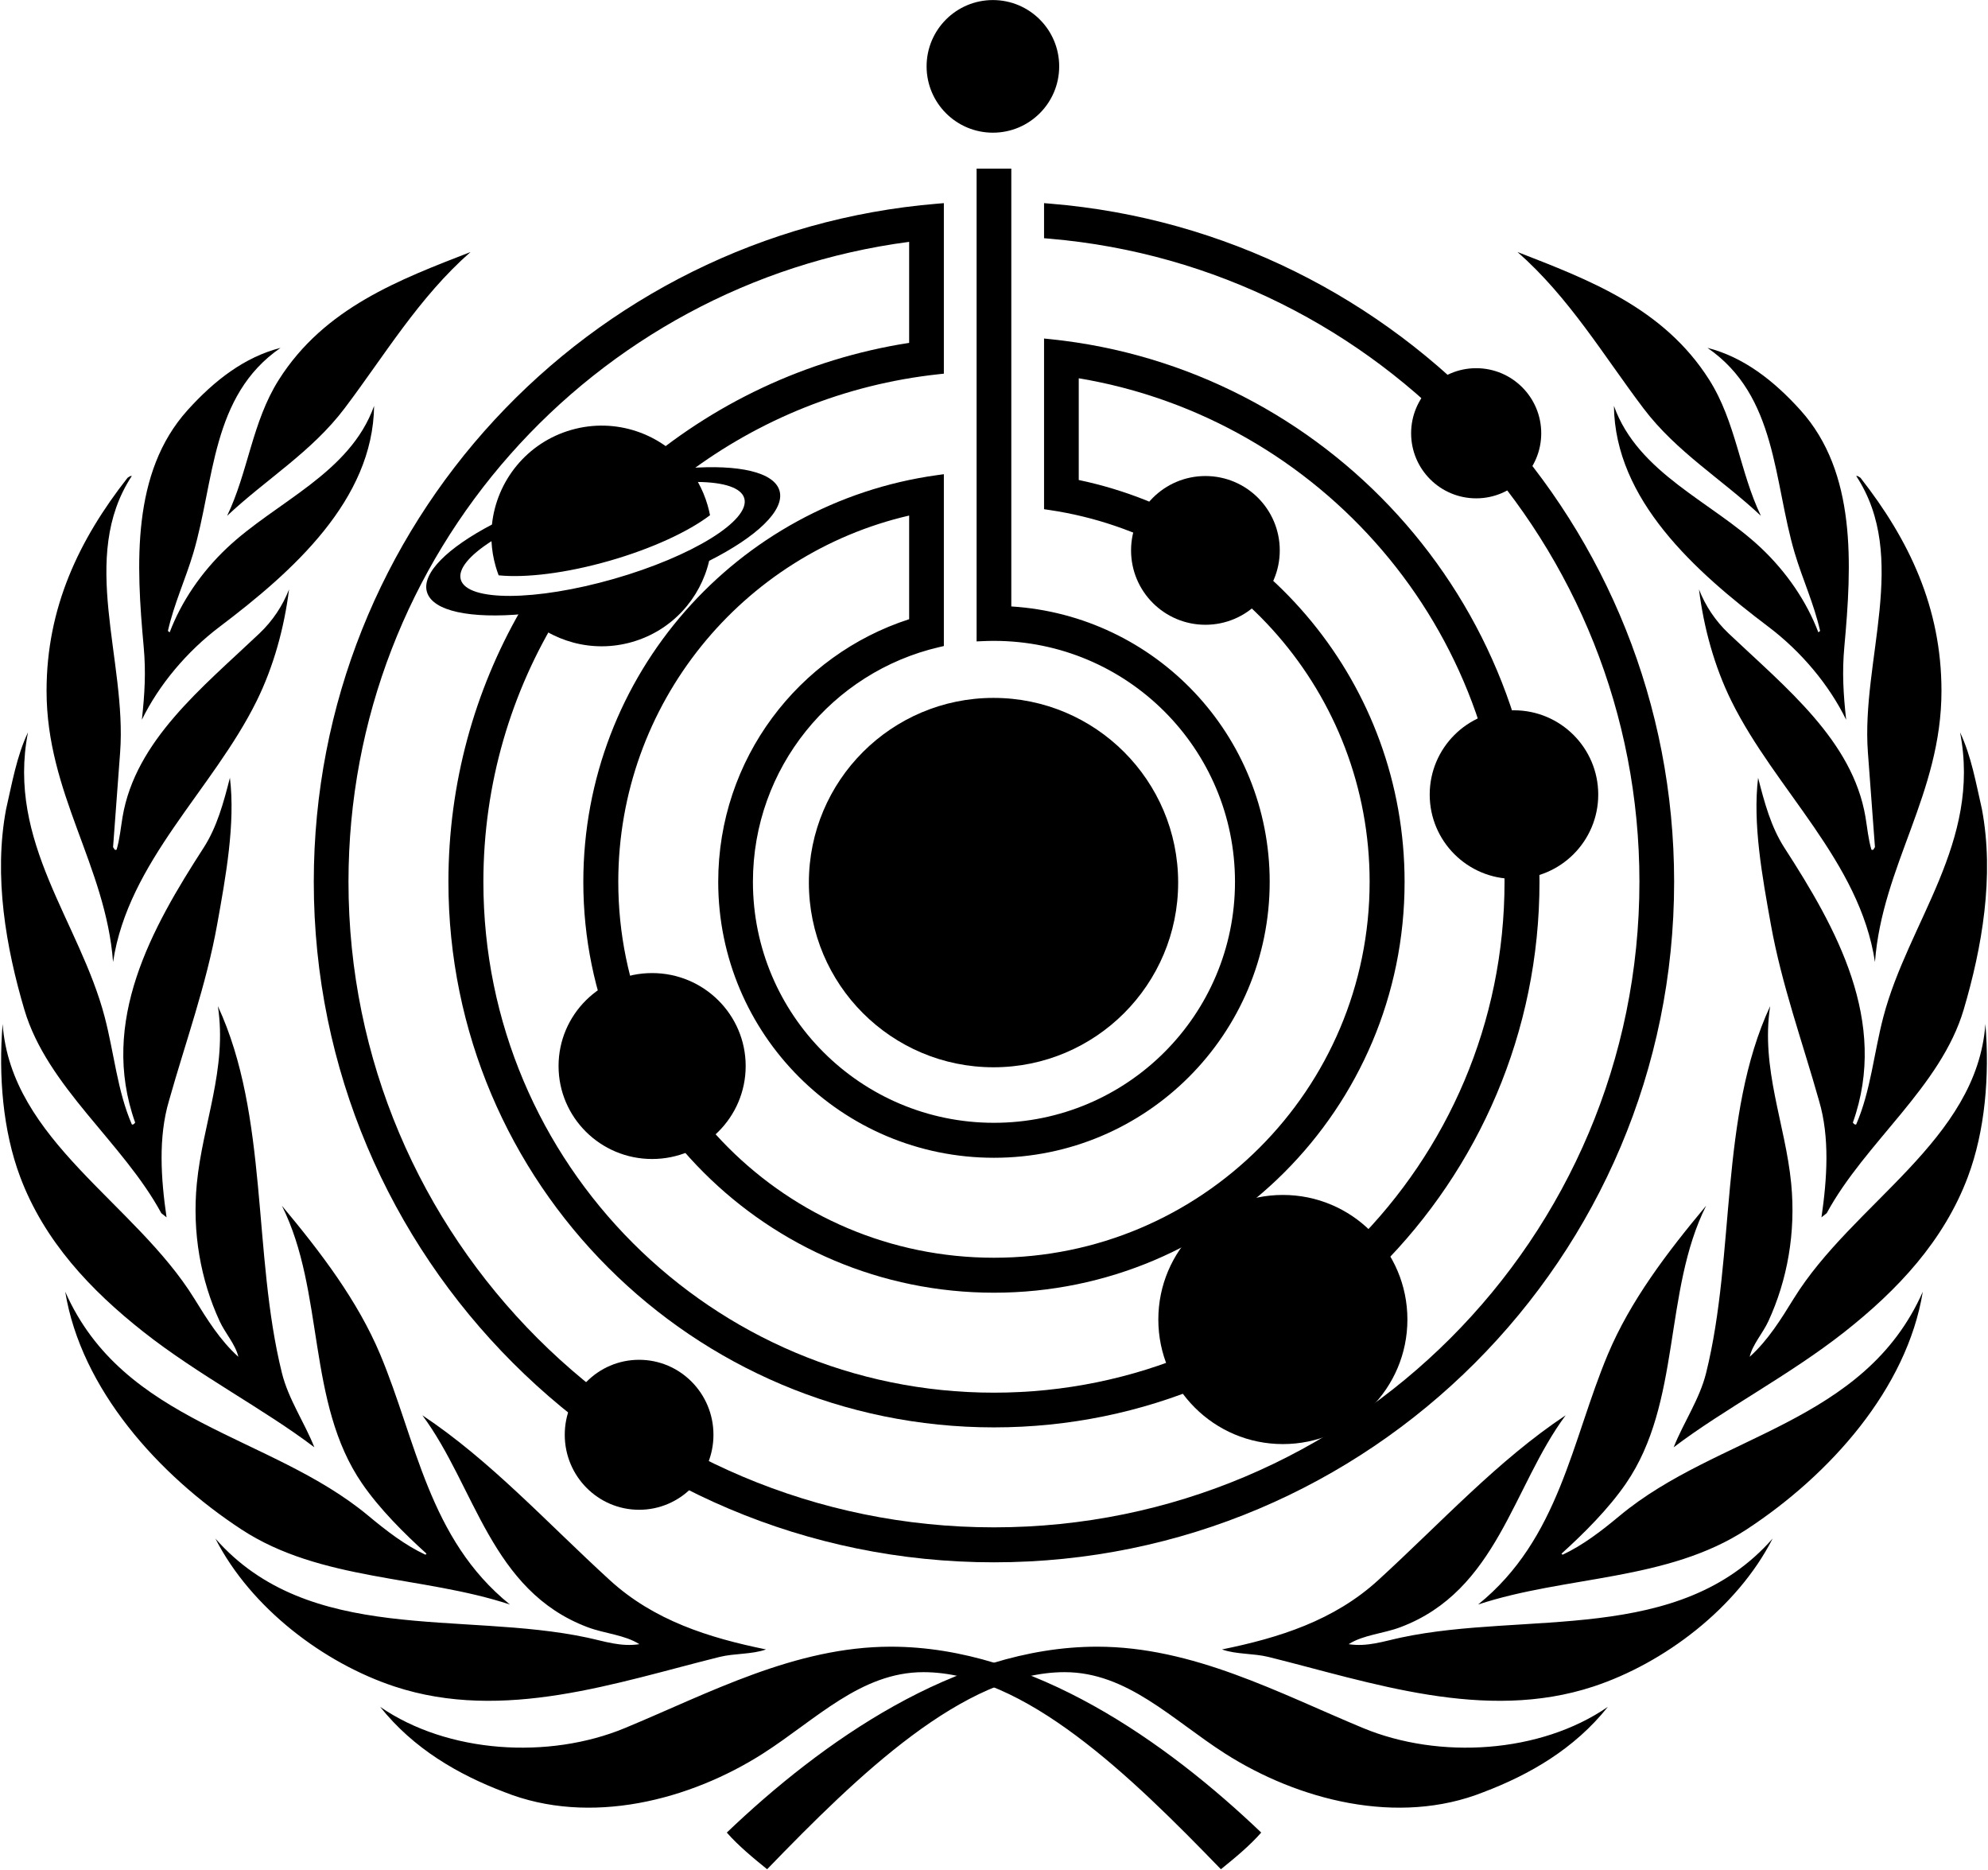 <svg width="1025" height="964" viewBox="0 0 1025 964" fill="none" xmlns="http://www.w3.org/2000/svg">
<path fill-rule="evenodd" clip-rule="evenodd" d="M650.277 944.614C644.361 951.373 636.706 957.691 629.489 963.517C582.863 915.334 528.119 861.932 476.088 861.932C443.828 861.932 420.594 886.487 393.488 903.812C355.871 927.853 304.271 941.393 260.051 923.747C236.268 914.718 213.224 901.418 196.003 879.811C230.806 903.812 282.925 907.038 322.215 890.737C365.644 872.722 409.846 848.801 459.338 848.801C532.296 848.801 601.635 898.146 650.277 944.614ZM111.057 793.071C159.361 848.051 238.145 830.364 302.625 844.094C311.602 846.005 320.035 848.986 329.668 847.507C322.002 842.647 311.841 842.098 302.984 838.763C252.951 819.916 245.15 766.375 217.77 729.524C252.742 752.771 281.717 784.6 314.421 814.511C337.183 835.328 365.541 844.234 394.951 850.218C387.883 852.8 378.638 852.192 371.027 854.079C318.198 867.183 259.627 887.87 203.414 869.32C167.138 857.35 129.387 829.002 111.055 793.07L111.057 793.071ZM33.629 665.823C63.759 734.033 139.459 739.376 189.793 781.218C199.363 789.177 208.85 796.496 219.364 801.401L219.907 800.851C208.292 790.342 195.722 777.819 186.727 764.75C157.958 722.955 167.531 665.826 145.351 621.515C165.503 645.642 184.405 670.488 196.01 698.111C214.683 742.565 221.027 793.283 262.908 827.063C217.579 812.109 165.288 815.086 124.471 788.353C81.564 760.253 41.799 715.901 33.629 665.822V665.823ZM1.353 527.825C5.71 587.92 69.696 620.021 100.207 669.421C106.722 679.972 113.429 690.862 122.891 699.383C121.416 692.983 116.151 687.314 113.253 681.039C103.467 659.842 99.038 635.313 101.48 610.092C104.453 579.405 117.248 550.907 112.338 518.625C138.635 575.382 130.151 646.338 145.351 707.707C148.713 721.283 156.981 733.163 162.075 746.021C136.237 726.367 102.376 708.921 74.014 686.568C46.585 664.95 22.777 639.613 10.401 606.644C1.482 582.887 -0.837 554.55 1.353 527.822V527.825ZM3.141 417.1C6.227 403.689 8.589 389.807 14.424 377.504C3.375 434.193 41.093 475.143 53.968 524.188C58.822 542.67 60.482 562.31 67.957 579.556C68.656 579.929 69.259 579.204 69.689 578.647C51.081 526.45 78.359 478.21 104.935 437.067C111.921 426.252 115.282 413.659 118.543 400.928C121.416 424.558 116.387 451.908 112.014 476.293C106.386 507.685 95.656 537.107 87.127 567.394C81.511 586.315 82.991 607.67 85.872 627.493L83.165 625.333C63.38 588.812 24.346 560.281 12.557 520.422C3.135 488.565 -3.382 451.761 3.141 417.103V417.1ZM24.008 356.118C24.008 313.218 40.713 278.224 65.772 246.274C66.501 245.912 67.017 245.183 67.957 245.354C40.37 287.311 65.48 340.275 61.933 387.865L58.295 436.71C58.834 437.065 58.834 438.53 60.117 437.969C61.747 432.524 62.241 426.731 63.189 421.107C69.83 381.73 104.412 354.324 133.738 326.523C140.675 319.947 145.755 312.171 149.025 303.816C146.587 323.431 141.115 343.539 132.309 361.361C109.735 407.056 66.137 443.942 58.295 495.873C54.492 446.105 24.008 409.108 24.008 356.118ZM96.721 211.406C110.594 196.029 126.14 184.048 144.647 179.31C108.707 204.023 110.657 248.184 99.656 285.111C95.632 298.614 89.718 311.264 86.576 325.219L87.484 325.945C93.464 310.17 103.724 295.004 117.09 282.395C142.368 258.546 180.375 244.113 192.884 209.228C192.311 257.705 150.986 294.553 113.242 323.062C96.313 335.849 81.927 353.016 73.147 371.012C74.613 357.618 75.279 346.476 74.085 333.402C70.21 291.056 67.695 243.582 96.721 211.406ZM242.601 129.906C215.928 153.309 198.128 183.432 177.637 210.51C160.596 233.034 137.209 246.988 117.098 265.887C127.956 243.367 129.959 217.561 143.746 195.775C167.32 158.52 206.282 144.058 242.601 129.906Z" fill="black"/>
<path fill-rule="evenodd" clip-rule="evenodd" d="M374.735 944.614C380.652 951.373 388.307 957.691 395.523 963.517C442.151 915.334 496.894 861.932 548.925 861.932C581.185 861.932 604.419 886.487 631.526 903.812C669.141 927.853 720.743 941.393 764.961 923.747C788.745 914.718 811.788 901.418 829.01 879.811C794.206 903.812 742.088 907.038 702.798 890.737C659.369 872.722 615.166 848.801 565.674 848.801C492.717 848.801 423.378 898.146 374.735 944.614ZM913.955 793.071C865.652 848.051 786.867 830.364 722.386 844.094C713.412 846.005 704.978 848.986 695.344 847.507C703.011 842.646 713.172 842.098 722.029 838.763C772.062 819.916 779.863 766.375 807.243 729.524C772.271 752.771 743.296 784.6 710.592 814.511C687.83 835.328 659.472 844.234 630.062 850.218C637.13 852.8 646.375 852.192 653.987 854.079C706.815 867.183 765.385 887.87 821.599 869.32C857.875 857.35 895.625 829.002 913.958 793.07L913.955 793.071ZM991.384 665.823C961.254 734.032 885.554 739.375 835.22 781.218C825.65 789.177 816.163 796.496 805.649 801.401L805.106 800.851C816.721 790.342 829.291 777.819 838.286 764.75C867.055 722.955 857.482 665.826 879.662 621.514C859.508 645.641 840.608 670.488 829.003 698.111C810.33 742.565 803.986 793.283 762.104 827.063C807.433 812.109 859.724 815.086 900.542 788.353C943.448 760.252 983.212 715.901 991.384 665.822V665.823ZM1023.66 527.825C1019.3 587.92 955.316 620.021 924.806 669.421C918.291 679.971 911.584 690.862 902.121 699.383C903.597 692.983 908.861 687.314 911.759 681.039C921.545 659.842 925.974 635.313 923.532 610.092C920.559 579.405 907.765 550.907 912.675 518.625C886.378 575.382 894.861 646.338 879.662 707.707C876.3 721.283 868.031 733.163 862.936 746.021C888.776 726.366 922.637 708.921 950.999 686.568C978.427 664.95 1002.23 639.612 1014.61 606.644C1023.53 582.887 1025.85 554.55 1023.66 527.822V527.825ZM1021.87 417.1C1018.79 403.689 1016.42 389.806 1010.59 377.503C1021.64 434.192 983.92 475.143 971.044 524.188C966.191 542.67 964.531 562.31 957.055 579.556C956.357 579.929 955.753 579.204 955.323 578.646C973.932 526.45 946.653 478.209 920.078 437.066C913.092 426.252 909.73 413.659 906.469 400.928C903.597 424.558 908.626 451.908 912.998 476.293C918.627 507.684 929.356 537.106 937.886 567.393C943.501 586.315 942.021 607.67 939.14 627.493L941.848 625.333C961.632 588.812 1000.67 560.281 1012.46 520.422C1021.88 488.565 1028.39 451.761 1021.87 417.103V417.1ZM1001.01 356.118C1001.01 313.218 984.3 278.223 959.24 246.274C958.511 245.911 957.995 245.182 957.055 245.353C984.642 287.311 959.532 340.275 963.079 387.864L966.718 436.709C966.178 437.065 966.178 438.53 964.895 437.969C963.266 432.523 962.772 426.731 961.823 421.107C955.182 381.73 920.601 354.323 891.275 326.522C884.337 319.946 879.258 312.171 875.988 303.816C878.425 323.43 883.898 343.538 892.704 361.361C915.277 407.056 958.876 443.942 966.718 495.872C970.519 446.105 1001.01 409.108 1001.01 356.118ZM928.291 211.406C914.419 196.029 898.873 184.048 880.364 179.31C916.305 204.021 914.355 248.184 925.357 285.111C929.38 298.613 935.295 311.264 938.437 325.218L937.528 325.945C931.548 310.17 921.288 295.004 907.923 282.394C882.643 258.546 844.636 244.113 832.128 209.228C832.702 257.705 874.027 294.553 911.77 323.061C928.7 335.848 943.086 353.015 951.866 371.011C950.399 357.617 949.734 346.475 950.928 333.402C954.802 291.056 957.317 243.581 928.291 211.406ZM782.412 129.906C809.085 153.309 826.885 183.431 847.376 210.51C864.417 233.033 887.802 246.987 907.914 265.887C897.057 243.366 895.054 217.561 881.267 195.774C857.692 158.52 818.73 144.058 782.412 129.906Z" fill="black"/>
<path fill-rule="evenodd" clip-rule="evenodd" d="M287.989 549.498C287.989 523.033 309.586 501.579 336.228 501.579C362.869 501.579 384.466 523.033 384.466 549.498C384.466 575.963 362.869 597.417 336.228 597.417C309.586 597.417 287.989 575.963 287.989 549.498Z" fill="black"/>
<path fill-rule="evenodd" clip-rule="evenodd" d="M291.184 739.576C291.184 718.227 308.347 700.921 329.519 700.921C350.691 700.921 367.854 718.227 367.854 739.576C367.854 760.924 350.691 778.23 329.519 778.23C308.347 778.23 291.184 760.924 291.184 739.576Z" fill="black"/>
<path fill-rule="evenodd" clip-rule="evenodd" d="M583.169 283.709C583.169 262.537 600.333 245.374 621.504 245.374C642.676 245.374 659.839 262.537 659.839 283.709C659.839 304.881 642.676 322.044 621.504 322.044C600.333 322.044 583.169 304.881 583.169 283.709Z" fill="black"/>
<path fill-rule="evenodd" clip-rule="evenodd" d="M737.148 409.575C737.148 385.58 756.6 366.129 780.595 366.129C804.589 366.129 824.041 385.58 824.041 409.575C824.041 433.57 804.589 453.022 780.595 453.022C756.6 453.022 737.148 433.57 737.148 409.575Z" fill="black"/>
<path fill-rule="evenodd" clip-rule="evenodd" d="M727.564 223.331C727.564 204.806 742.58 189.788 761.108 189.788C779.635 189.788 794.651 204.806 794.651 223.331C794.651 241.856 779.635 256.874 761.108 256.874C742.58 256.874 727.564 241.856 727.564 223.331Z" fill="black"/>
<path fill-rule="evenodd" clip-rule="evenodd" d="M597.226 680.157C597.226 644.694 625.974 615.945 661.437 615.945C696.899 615.945 725.648 644.694 725.648 680.157C725.648 715.619 696.899 744.368 661.437 744.368C625.974 744.368 597.226 715.619 597.226 680.157Z" fill="black"/>
<path fill-rule="evenodd" clip-rule="evenodd" d="M417.051 454.938C417.051 402.361 459.673 359.74 512.249 359.74C564.826 359.74 607.448 402.361 607.448 454.938C607.448 507.516 564.826 550.137 512.249 550.137C459.673 550.137 417.051 507.516 417.051 454.938Z" fill="black"/>
<path fill-rule="evenodd" clip-rule="evenodd" d="M477.748 34.212C477.748 15.333 493.052 0.03 511.93 0.03C530.809 0.03 546.112 15.333 546.112 34.212C546.112 53.09 530.809 68.394 511.93 68.394C493.052 68.394 477.748 53.09 477.748 34.212Z" fill="black"/>
<path fill-rule="evenodd" clip-rule="evenodd" d="M220.119 305.091C217.349 295.431 230.851 282.344 253.65 270.375C255.988 247.987 271.584 228.187 294.55 221.602C317.515 215.017 341.234 223.543 355.08 241.29C380.758 239.359 399.143 243.303 401.913 252.963C404.792 263.005 390.086 276.751 365.631 289.095C361.108 308.545 346.455 325.029 325.897 330.924C305.339 336.819 284.177 330.605 270.034 316.506C242.754 318.998 222.999 315.133 220.119 305.091ZM257.1 296.555C256.528 295.052 256.014 293.512 255.563 291.937C254.322 287.611 253.618 283.259 253.411 278.951C242.142 286.168 236.012 293.296 237.578 298.755C240.836 310.118 276.199 309.947 316.563 298.373C356.927 286.799 387.008 268.204 383.749 256.841C382.184 251.382 373.208 248.585 359.828 248.436C361.935 252.2 363.644 256.264 364.884 260.589C365.36 262.249 365.757 263.913 366.078 265.577C354.941 274.02 336.246 282.759 314.229 289.073C291.835 295.494 271.027 297.966 257.1 296.555Z" fill="black"/>
<path fill-rule="evenodd" clip-rule="evenodd" d="M521.423 86.931H503.53L503.531 330.617L506.867 330.469C508.727 330.386 510.597 330.344 512.477 330.344C581.114 330.344 636.752 385.956 636.752 454.553C636.752 523.149 581.114 578.761 512.477 578.761C443.84 578.761 388.202 523.149 388.202 454.553C388.202 395.689 429.174 346.38 484.176 333.579L486.646 333.004L486.646 244.427L483.011 244.933C380.028 259.275 300.756 347.687 300.756 454.619C300.756 571.549 395.547 666.34 512.477 666.34C629.406 666.34 724.197 571.549 724.197 454.619C724.197 352.676 652.151 267.567 556.199 247.419V194.986C680.777 215.809 775.725 324.129 775.725 454.619C775.725 600.007 657.864 717.867 512.477 717.867C367.089 717.867 249.229 600.007 249.229 454.619C249.229 403.817 263.617 356.384 288.538 316.163L292.233 310.201L285.31 311.327C280.282 312.146 275.429 312.778 270.798 313.226L269.155 313.385L268.334 314.816C244.71 355.984 231.203 403.696 231.203 454.552C231.203 609.859 357.135 735.759 512.477 735.759C667.819 735.759 793.751 609.859 793.751 454.552C793.751 309.156 683.38 189.536 541.831 174.859L538.307 174.494V262.479L541.035 262.882C634.467 276.691 706.172 357.248 706.172 454.553C706.172 561.565 619.45 648.314 512.477 648.314C405.504 648.314 318.783 561.565 318.783 454.553C318.783 362.584 382.838 285.576 468.754 265.748V319.173C411.633 337.626 370.31 391.258 370.31 454.553C370.31 533.105 433.96 596.787 512.477 596.787C590.995 596.787 654.645 533.105 654.645 454.553C654.645 379.006 595.774 317.215 521.423 312.596V86.931Z" fill="black"/>
<path fill-rule="evenodd" clip-rule="evenodd" d="M352.824 244.681L353.733 244.6L354.462 244.052C391.279 216.379 435.585 198.139 483.796 192.916L486.646 192.607V104.713L483.188 104.999C303.208 119.884 161.784 270.699 161.784 454.552C161.784 648.271 318.793 805.312 512.477 805.312C706.16 805.312 863.17 648.271 863.17 454.552C863.17 270.698 721.746 119.884 541.765 104.999L538.307 104.713V122.793L541.23 123.043C711.568 137.615 845.277 280.475 845.277 454.553C845.277 638.316 696.278 787.287 512.477 787.287C328.675 787.287 179.676 638.316 179.676 454.553C179.676 285.608 305.617 146.066 468.754 124.664V176.723C415.403 185.049 367.021 208.365 328.055 242.222L319.179 249.934L330.738 247.773C338.508 246.32 345.923 245.292 352.824 244.681Z" fill="black"/>
</svg>
